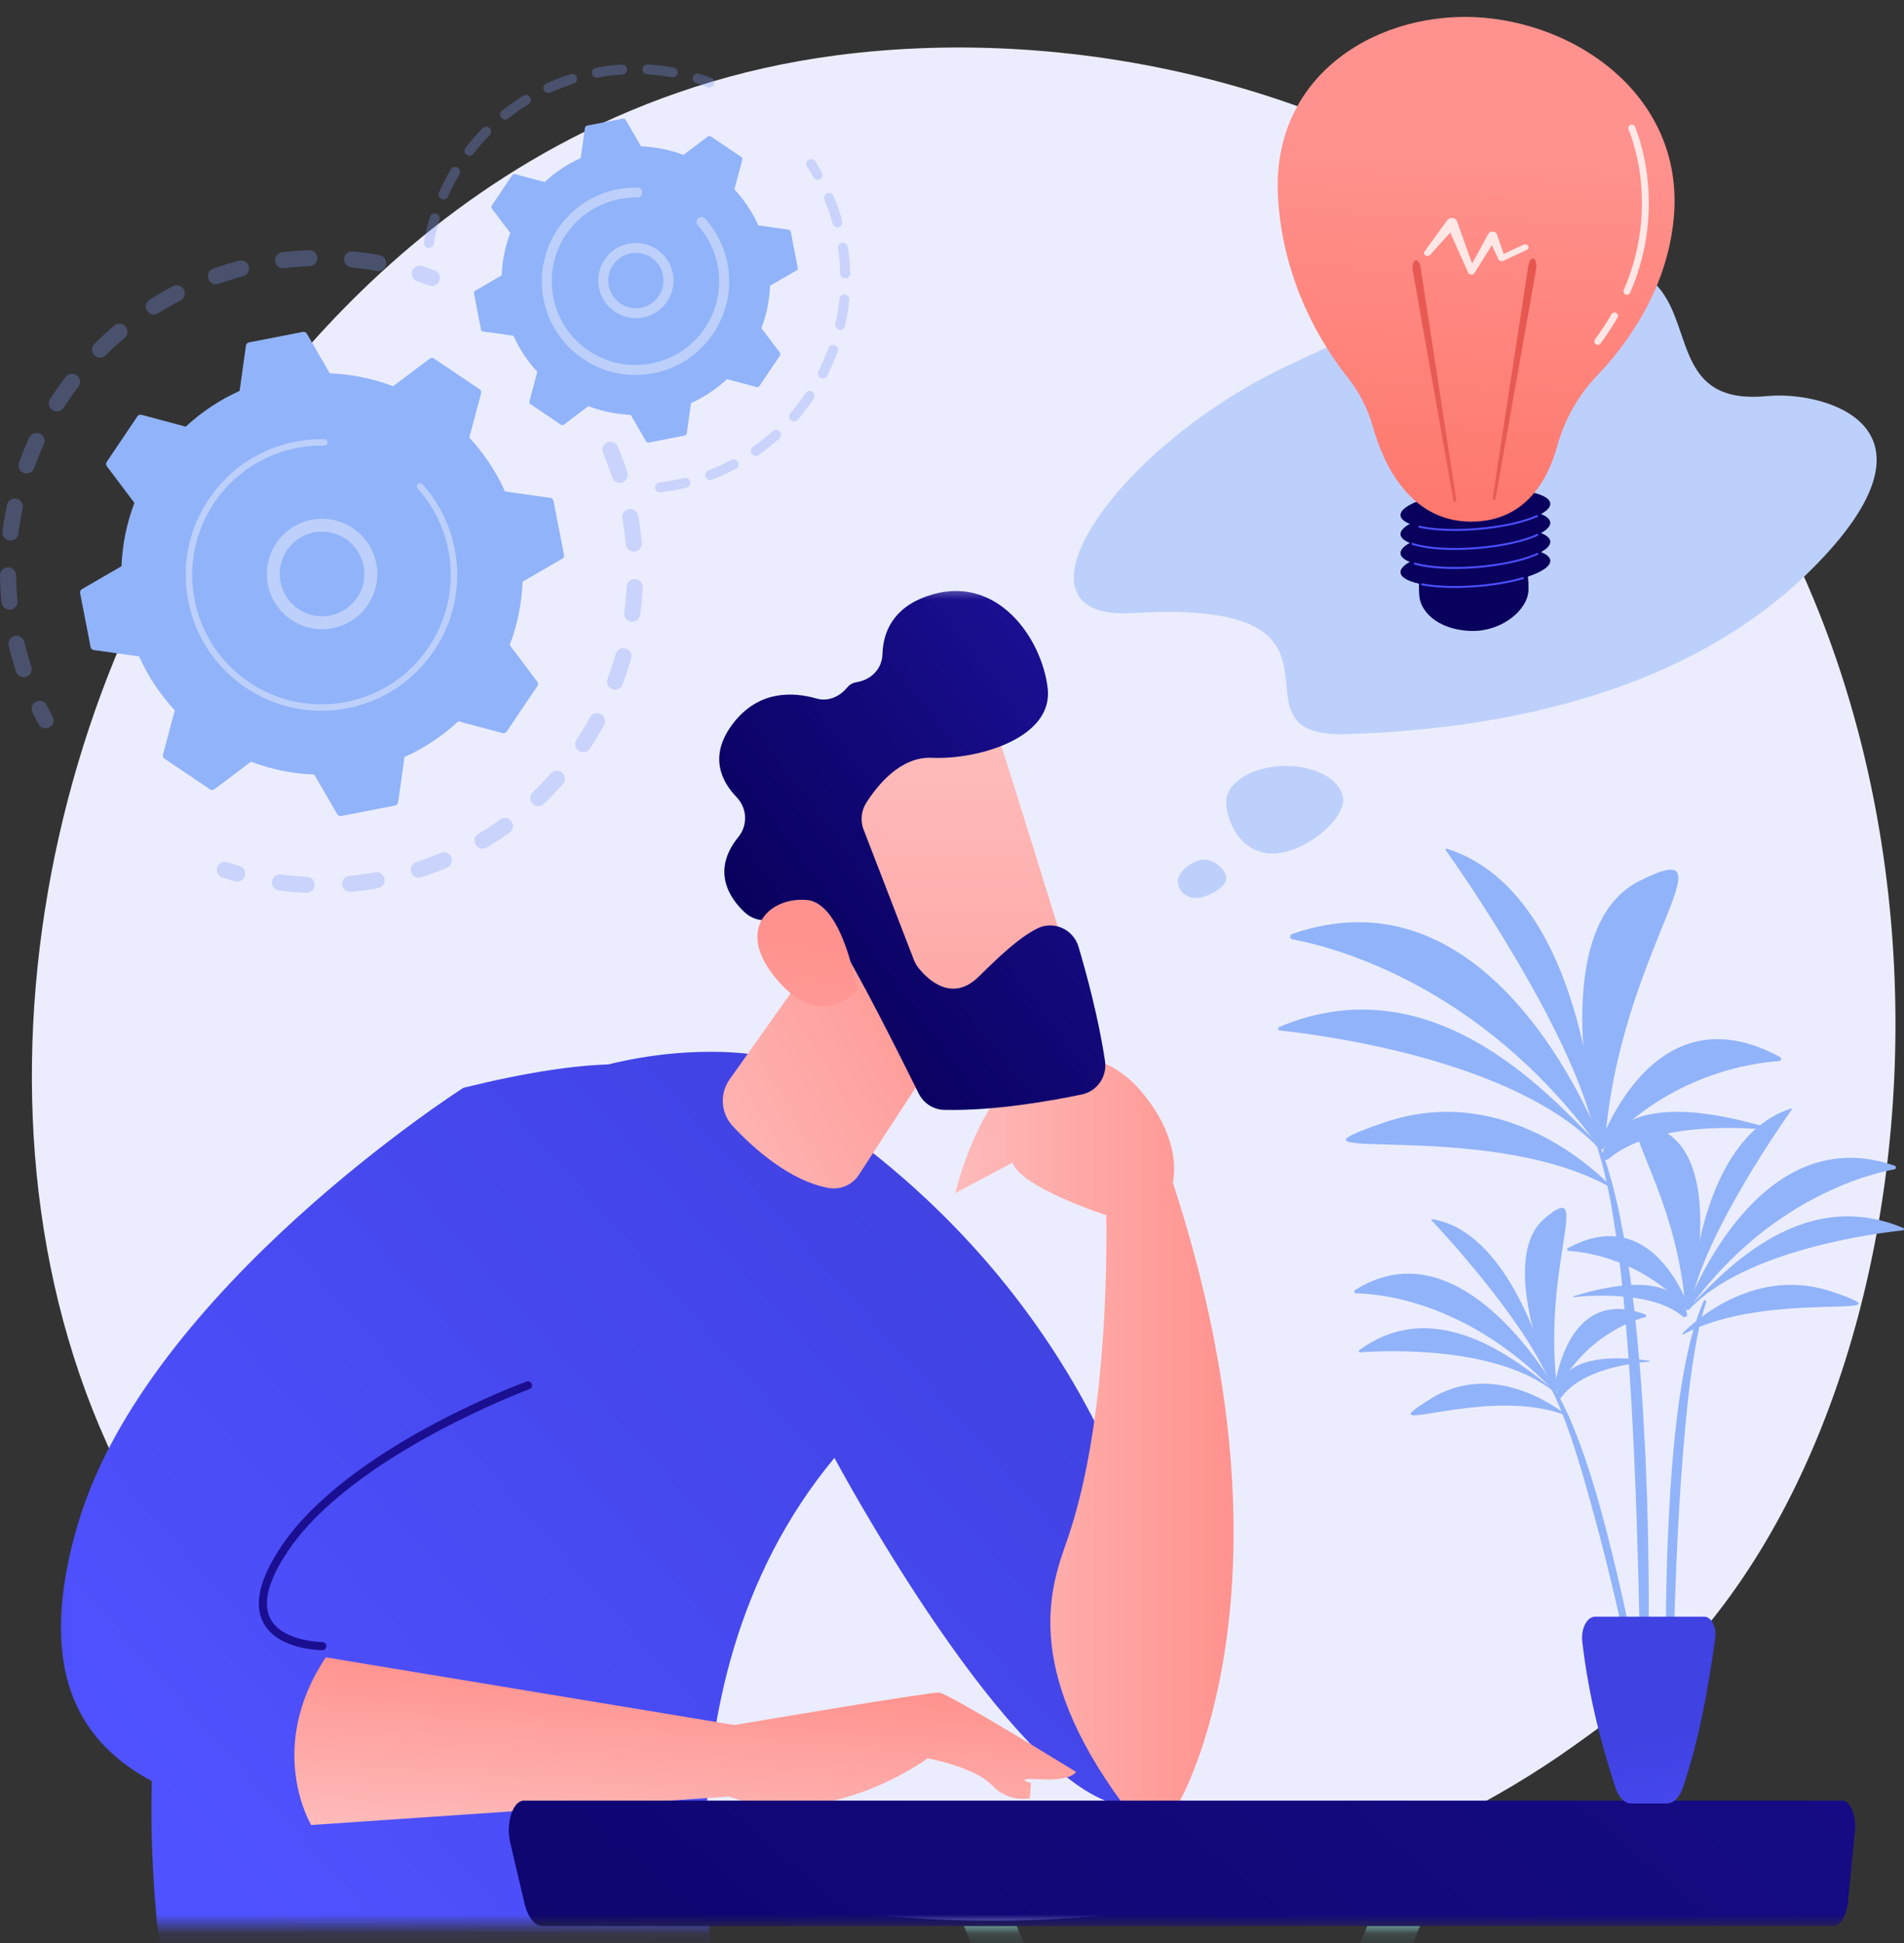 <svg width="100" height="102" viewBox="0 0 100 102" fill="none" xmlns="http://www.w3.org/2000/svg">
<rect x="0" y="0" width="100" height="102" fill="#333333" stroke="none"/>
<path d="M88.207 86.997C86.197 89.113 84.295 90.477 82.793 91.555C65.131 104.228 44.233 100.534 39.791 99.632C33.233 98.3 20.555 95.725 11.389 84.946C-2.478 68.639 -0.319 42.947 10.438 25.987C12.405 22.885 22.798 5.667 43.921 2.906C56.705 1.235 71.607 4.605 82.398 13.646C105.05 32.624 103.437 70.963 88.207 86.997Z" fill="#EBEDFE"/>
<g opacity="0.3">
<path d="M31.938 23.203C32.143 23.141 32.365 23.243 32.45 23.444C32.635 23.885 32.803 24.339 32.951 24.796C33.023 25.018 32.901 25.256 32.678 25.328C32.676 25.329 32.673 25.33 32.67 25.331C32.45 25.397 32.217 25.276 32.146 25.056C32.006 24.622 31.846 24.19 31.67 23.772C31.58 23.557 31.681 23.309 31.896 23.218C31.91 23.213 31.924 23.208 31.938 23.203V23.203ZM32.977 26.736C32.993 26.732 33.009 26.728 33.026 26.725C33.255 26.684 33.475 26.837 33.516 27.067C33.6 27.54 33.664 28.02 33.707 28.495C33.729 28.728 33.558 28.933 33.325 28.955C33.092 28.976 32.886 28.804 32.866 28.572C32.825 28.12 32.763 27.664 32.684 27.215C32.646 27.002 32.775 26.798 32.977 26.736H32.977ZM33.212 30.41C33.257 30.397 33.305 30.391 33.355 30.393C33.588 30.404 33.768 30.603 33.757 30.836C33.733 31.314 33.689 31.797 33.624 32.271C33.593 32.503 33.38 32.664 33.149 32.633C32.918 32.602 32.755 32.389 32.787 32.158C32.848 31.707 32.89 31.249 32.912 30.795C32.921 30.611 33.046 30.461 33.212 30.41H33.212ZM32.62 34.046C32.694 34.023 32.776 34.021 32.856 34.044C33.081 34.107 33.212 34.341 33.149 34.565C33.019 35.026 32.867 35.487 32.699 35.935C32.617 36.154 32.373 36.264 32.154 36.182C31.936 36.1 31.826 35.856 31.907 35.638C32.067 35.212 32.211 34.775 32.334 34.336C32.375 34.192 32.486 34.086 32.62 34.046ZM31.231 37.458C31.336 37.426 31.452 37.435 31.555 37.491C31.761 37.603 31.836 37.86 31.725 38.065C31.496 38.484 31.247 38.9 30.983 39.3C30.855 39.495 30.593 39.55 30.398 39.421C30.203 39.292 30.149 39.031 30.277 38.835C30.528 38.455 30.765 38.06 30.982 37.661C31.038 37.559 31.129 37.489 31.232 37.458H31.231ZM29.123 40.477C29.258 40.437 29.411 40.464 29.524 40.564C29.7 40.719 29.717 40.986 29.563 41.161C29.247 41.52 28.912 41.87 28.566 42.202C28.397 42.363 28.13 42.358 27.968 42.189C27.807 42.021 27.812 41.753 27.981 41.592C28.309 41.277 28.628 40.944 28.928 40.602C28.982 40.541 29.05 40.499 29.123 40.477V40.477ZM14.584 45.92C14.64 45.904 14.7 45.898 14.762 45.906C15.212 45.967 15.671 46.008 16.126 46.029C16.36 46.041 16.54 46.238 16.529 46.471C16.518 46.705 16.32 46.885 16.086 46.874C15.607 46.851 15.124 46.808 14.65 46.744C14.418 46.713 14.256 46.5 14.287 46.269C14.31 46.099 14.43 45.967 14.584 45.92L14.584 45.92ZM26.399 42.953C26.567 42.902 26.756 42.96 26.864 43.11C27.001 43.3 26.958 43.564 26.769 43.7C26.381 43.981 25.976 44.247 25.565 44.493C25.365 44.612 25.105 44.548 24.985 44.347C24.865 44.147 24.93 43.888 25.131 43.767C25.521 43.534 25.905 43.281 26.274 43.015C26.313 42.986 26.355 42.966 26.399 42.953V42.953ZM18.266 45.995C18.293 45.987 18.321 45.981 18.35 45.978C18.802 45.936 19.259 45.874 19.707 45.794C19.937 45.752 20.157 45.905 20.198 46.135C20.239 46.365 20.087 46.586 19.857 46.626C19.385 46.71 18.904 46.776 18.428 46.82C18.195 46.841 17.989 46.67 17.968 46.438C17.949 46.234 18.078 46.051 18.266 45.994V45.995ZM23.191 44.758C23.395 44.696 23.618 44.798 23.702 44.998C23.793 45.213 23.692 45.461 23.477 45.552C23.037 45.738 22.582 45.908 22.127 46.056C22.124 46.057 22.121 46.058 22.118 46.059C21.899 46.125 21.665 46.004 21.594 45.785C21.522 45.563 21.643 45.325 21.866 45.252C22.299 45.112 22.73 44.95 23.148 44.774C23.163 44.768 23.177 44.763 23.191 44.758V44.758Z" fill="#7D97F4"/>
<path d="M11.689 45.262C11.769 45.238 11.857 45.237 11.942 45.265C12.149 45.332 12.361 45.396 12.572 45.456C12.797 45.519 12.928 45.752 12.865 45.977C12.802 46.201 12.569 46.333 12.344 46.269C12.122 46.207 11.899 46.139 11.681 46.069C11.459 45.996 11.337 45.758 11.409 45.536C11.454 45.399 11.562 45.3 11.69 45.262H11.689Z" fill="#7D97F4"/>
</g>
<g opacity="0.3">
<path d="M1.962 36.807C2.157 36.748 2.372 36.838 2.464 37.027C2.559 37.223 2.66 37.42 2.764 37.614C2.875 37.819 2.797 38.075 2.592 38.186C2.386 38.297 2.13 38.219 2.02 38.014C1.91 37.811 1.804 37.603 1.704 37.397C1.602 37.187 1.689 36.934 1.899 36.832C1.92 36.822 1.941 36.813 1.962 36.807L1.962 36.807Z" fill="#7D97F4"/>
<path d="M11.989 13.844C12.175 13.787 12.363 13.734 12.553 13.684C12.778 13.624 13.01 13.758 13.07 13.984C13.13 14.21 12.994 14.443 12.77 14.501C12.332 14.618 11.901 14.751 11.482 14.9C11.262 14.979 11.021 14.864 10.942 14.644C10.863 14.424 10.978 14.182 11.198 14.104C11.457 14.012 11.723 13.924 11.989 13.844ZM14.744 13.26C14.767 13.253 14.79 13.248 14.814 13.245C15.282 13.187 15.758 13.147 16.228 13.129C16.461 13.119 16.658 13.301 16.667 13.534C16.677 13.767 16.495 13.965 16.262 13.973C15.815 13.991 15.363 14.029 14.919 14.084C14.687 14.113 14.476 13.948 14.447 13.717C14.421 13.509 14.55 13.318 14.744 13.26ZM9.159 14.995C9.35 14.937 9.561 15.021 9.656 15.204C9.764 15.411 9.683 15.666 9.476 15.774C9.08 15.98 8.687 16.206 8.308 16.446C8.111 16.57 7.85 16.512 7.725 16.314C7.6 16.117 7.659 15.856 7.857 15.731C8.255 15.479 8.669 15.241 9.086 15.024C9.11 15.012 9.135 15.002 9.159 14.994V14.995ZM18.369 13.21C18.42 13.194 18.475 13.189 18.532 13.194C19.001 13.24 19.474 13.306 19.937 13.392C20.166 13.434 20.318 13.654 20.276 13.884C20.233 14.113 20.014 14.265 19.784 14.223C19.344 14.142 18.895 14.079 18.45 14.035C18.217 14.013 18.047 13.806 18.07 13.573C18.087 13.398 18.209 13.258 18.369 13.21V13.21ZM6.15 17.011C6.307 16.963 6.484 17.01 6.596 17.143C6.747 17.321 6.724 17.588 6.546 17.739C6.205 18.026 5.871 18.333 5.554 18.65C5.389 18.816 5.121 18.816 4.956 18.65C4.791 18.485 4.791 18.218 4.956 18.053C5.29 17.719 5.641 17.396 6 17.093C6.046 17.055 6.097 17.027 6.15 17.011V17.011ZM3.657 19.639C3.782 19.601 3.923 19.621 4.035 19.706C4.221 19.847 4.257 20.113 4.116 20.299C3.845 20.655 3.587 21.028 3.347 21.405C3.222 21.602 2.961 21.66 2.763 21.535C2.566 21.41 2.508 21.149 2.633 20.951C2.885 20.554 3.157 20.163 3.442 19.787C3.498 19.713 3.574 19.663 3.657 19.638L3.657 19.639ZM1.795 22.748C1.891 22.719 1.996 22.723 2.094 22.768C2.306 22.865 2.399 23.116 2.302 23.328C2.115 23.736 1.944 24.155 1.792 24.576C1.713 24.796 1.471 24.91 1.251 24.83C1.031 24.751 0.917 24.509 0.996 24.289C1.156 23.847 1.337 23.405 1.533 22.976C1.586 22.861 1.683 22.781 1.795 22.747V22.748ZM0.657 26.189C0.723 26.169 0.794 26.164 0.866 26.18C1.094 26.228 1.24 26.453 1.192 26.681C1.099 27.119 1.023 27.566 0.968 28.01C0.939 28.242 0.727 28.406 0.496 28.377C0.264 28.348 0.1 28.136 0.129 27.905C0.187 27.438 0.267 26.967 0.365 26.506C0.398 26.349 0.514 26.232 0.657 26.189V26.189ZM0.3 29.797C0.337 29.785 0.377 29.779 0.417 29.779C0.651 29.775 0.843 29.962 0.846 30.196C0.851 30.642 0.877 31.095 0.92 31.541C0.943 31.773 0.772 31.98 0.54 32.002C0.308 32.025 0.101 31.855 0.078 31.622C0.032 31.154 0.006 30.677 3.66146e-05 30.207C-0.002 30.014 0.125 29.85 0.3 29.797H0.3ZM0.745 33.392C0.753 33.39 0.762 33.388 0.77 33.386C0.998 33.332 1.225 33.472 1.279 33.7C1.355 34.02 1.442 34.343 1.537 34.657C1.571 34.771 1.607 34.885 1.644 34.997C1.716 35.219 1.595 35.458 1.373 35.53C1.149 35.608 0.912 35.481 0.84 35.26C0.801 35.141 0.764 35.022 0.727 34.902C0.627 34.571 0.536 34.232 0.456 33.895C0.405 33.676 0.533 33.457 0.745 33.393L0.745 33.392Z" fill="#7D97F4"/>
<path d="M21.925 13.963C22.005 13.939 22.093 13.938 22.179 13.966C22.396 14.038 22.616 14.116 22.833 14.197C23.051 14.28 23.162 14.524 23.079 14.742C22.997 14.96 22.753 15.071 22.535 14.989C22.329 14.911 22.12 14.837 21.914 14.769C21.693 14.696 21.572 14.457 21.645 14.235C21.69 14.099 21.798 14.001 21.925 13.963L21.925 13.963Z" fill="#7D97F4"/>
</g>
<path d="M22.796 18.822C22.726 18.775 22.634 18.777 22.567 18.828L20.646 20.275C19.596 19.876 18.475 19.642 17.32 19.599L16.117 17.518C16.074 17.445 15.991 17.407 15.908 17.423L13.077 17.975C12.994 17.991 12.931 18.058 12.919 18.141L12.584 20.521C11.53 20.995 10.579 21.633 9.755 22.397L7.432 21.776C7.35 21.754 7.264 21.786 7.217 21.856L5.605 24.248C5.558 24.318 5.56 24.41 5.611 24.478L7.059 26.398C6.66 27.448 6.426 28.569 6.382 29.724L4.302 30.928C4.229 30.97 4.191 31.054 4.207 31.137L4.758 33.968C4.775 34.051 4.841 34.114 4.925 34.126L7.305 34.461C7.779 35.515 8.416 36.466 9.18 37.289L8.56 39.613C8.538 39.694 8.57 39.78 8.64 39.827L11.032 41.439C11.102 41.486 11.194 41.484 11.261 41.433L13.182 39.986C14.232 40.385 15.353 40.619 16.508 40.663L17.712 42.743C17.754 42.816 17.837 42.854 17.921 42.838L20.752 42.286C20.835 42.27 20.898 42.204 20.91 42.12L21.244 39.74C22.299 39.266 23.25 38.629 24.073 37.865L26.396 38.485C26.478 38.507 26.564 38.475 26.611 38.405L28.224 36.013C28.27 35.943 28.268 35.851 28.217 35.784L26.77 33.863C27.169 32.813 27.403 31.692 27.446 30.537L29.527 29.333C29.6 29.291 29.638 29.207 29.622 29.125L29.07 26.293C29.054 26.21 28.987 26.147 28.904 26.135L26.524 25.801C26.05 24.747 25.412 23.795 24.648 22.972L25.269 20.648C25.291 20.567 25.258 20.481 25.188 20.433L22.796 18.822V18.822Z" fill="#91B3FA"/>
<path d="M16.078 27.355C17.431 26.946 18.919 27.581 19.539 28.897C20.219 30.344 19.596 32.074 18.149 32.755C17.448 33.085 16.661 33.122 15.932 32.859C15.204 32.597 14.621 32.066 14.291 31.365C13.611 29.918 14.234 28.188 15.681 27.507C15.811 27.446 15.944 27.395 16.078 27.355ZM17.553 32.261C17.657 32.229 17.76 32.19 17.861 32.143C18.97 31.621 19.448 30.294 18.926 29.185C18.404 28.076 17.078 27.597 15.968 28.12C14.859 28.641 14.381 29.968 14.903 31.078C15.156 31.615 15.602 32.022 16.161 32.223C16.615 32.387 17.099 32.398 17.553 32.261L17.553 32.261Z" fill="#BDD0FB"/>
<path d="M14.81 23.363C15.042 23.293 15.279 23.234 15.521 23.187C15.597 23.172 15.673 23.158 15.749 23.146C16.126 23.085 16.508 23.054 16.888 23.053C16.893 23.053 16.898 23.053 16.903 23.053C16.918 23.053 16.933 23.053 16.947 23.053C16.976 23.053 17.004 23.054 17.033 23.055C17.108 23.056 17.171 23.106 17.192 23.174C17.197 23.191 17.199 23.209 17.199 23.227C17.197 23.32 17.119 23.394 17.027 23.392C16.546 23.383 16.061 23.425 15.586 23.518C13.224 23.977 11.386 25.617 10.563 27.706C10.105 28.868 9.963 30.168 10.219 31.482C10.263 31.712 10.319 31.939 10.386 32.16C10.837 33.652 11.78 34.933 13.089 35.815C14.593 36.829 16.402 37.196 18.183 36.849C21.86 36.133 24.266 32.56 23.55 28.885C23.506 28.658 23.451 28.435 23.384 28.215C23.097 27.264 22.605 26.386 21.939 25.646C21.922 25.627 21.91 25.605 21.903 25.581C21.884 25.521 21.901 25.452 21.952 25.407C22.021 25.345 22.128 25.35 22.19 25.419C22.889 26.196 23.406 27.118 23.708 28.117C23.777 28.347 23.836 28.582 23.882 28.82C24.634 32.678 22.105 36.429 18.248 37.181C16.378 37.545 14.479 37.159 12.9 36.095C11.525 35.168 10.536 33.824 10.063 32.258C9.992 32.026 9.934 31.788 9.887 31.546C9.523 29.677 9.908 27.777 10.972 26.198C11.899 24.823 13.244 23.834 14.81 23.361L14.81 23.363Z" fill="#BDD0FB"/>
<g opacity="0.3">
<path d="M42.528 8.366C42.636 8.334 42.757 8.374 42.822 8.474C42.943 8.659 43.06 8.851 43.17 9.044C43.242 9.169 43.198 9.328 43.073 9.4C42.947 9.472 42.788 9.428 42.717 9.302C42.612 9.119 42.5 8.936 42.384 8.759C42.305 8.638 42.34 8.477 42.46 8.398C42.482 8.384 42.504 8.373 42.528 8.366Z" fill="#7D97F4"/>
<path d="M43.467 10.142C43.594 10.103 43.731 10.166 43.783 10.291C43.93 10.643 44.061 11.007 44.171 11.373C44.194 11.45 44.216 11.527 44.238 11.605C44.277 11.744 44.187 11.885 44.057 11.927C43.918 11.966 43.774 11.885 43.735 11.746C43.715 11.671 43.693 11.597 43.671 11.524C43.566 11.176 43.441 10.829 43.301 10.493C43.246 10.359 43.309 10.207 43.442 10.151C43.45 10.148 43.459 10.144 43.467 10.142V10.142ZM44.196 12.753C44.208 12.749 44.22 12.746 44.233 12.745C44.375 12.723 44.508 12.821 44.53 12.964C44.599 13.421 44.641 13.887 44.654 14.348C44.658 14.493 44.543 14.613 44.4 14.617C44.256 14.62 44.136 14.507 44.132 14.363C44.12 13.923 44.08 13.479 44.014 13.042C43.994 12.912 44.074 12.79 44.196 12.753L44.196 12.753ZM44.27 15.463C44.301 15.453 44.335 15.45 44.37 15.453C44.514 15.467 44.619 15.595 44.605 15.738C44.56 16.198 44.486 16.66 44.384 17.111C44.353 17.253 44.214 17.34 44.072 17.309C43.931 17.277 43.843 17.138 43.875 16.997C43.972 16.567 44.042 16.126 44.085 15.688C44.096 15.579 44.171 15.493 44.27 15.463ZM43.675 18.108C43.727 18.092 43.783 18.093 43.838 18.113C43.974 18.161 44.044 18.311 43.996 18.447C43.839 18.883 43.654 19.312 43.446 19.724C43.381 19.852 43.224 19.904 43.096 19.839C42.967 19.774 42.915 19.616 42.98 19.488C43.179 19.095 43.355 18.685 43.504 18.27C43.533 18.189 43.598 18.132 43.675 18.108ZM42.452 20.528C42.524 20.506 42.606 20.516 42.673 20.561C42.793 20.642 42.825 20.803 42.745 20.923C42.487 21.307 42.204 21.679 41.902 22.028C41.808 22.137 41.643 22.149 41.534 22.055C41.425 21.96 41.413 21.795 41.507 21.686C41.795 21.353 42.065 20.999 42.311 20.633C42.346 20.581 42.396 20.545 42.452 20.528ZM40.679 22.578C40.773 22.549 40.879 22.575 40.949 22.653C41.045 22.76 41.037 22.925 40.93 23.021C40.587 23.331 40.222 23.623 39.844 23.887C39.725 23.969 39.563 23.941 39.48 23.823C39.398 23.704 39.426 23.541 39.544 23.459C39.905 23.207 40.253 22.929 40.58 22.634C40.61 22.607 40.644 22.588 40.68 22.578H40.679ZM38.46 24.131C38.577 24.096 38.707 24.147 38.766 24.259C38.834 24.387 38.785 24.544 38.657 24.612C38.251 24.827 37.824 25.02 37.391 25.185C37.255 25.234 37.105 25.168 37.054 25.033C37.003 24.899 37.071 24.748 37.206 24.697C37.619 24.54 38.025 24.356 38.413 24.151C38.429 24.143 38.444 24.136 38.46 24.132V24.131ZM34.589 25.335C34.603 25.331 34.618 25.328 34.634 25.326C35.012 25.281 35.394 25.215 35.77 25.129C35.827 25.116 35.883 25.103 35.938 25.09C36.078 25.055 36.22 25.141 36.254 25.281C36.289 25.421 36.204 25.567 36.063 25.597C36.004 25.611 35.945 25.626 35.885 25.639C35.492 25.729 35.091 25.798 34.695 25.845C34.552 25.862 34.422 25.759 34.405 25.616C34.39 25.489 34.47 25.372 34.589 25.336L34.589 25.335Z" fill="#7D97F4"/>
</g>
<g opacity="0.3">
<path d="M29.97 3.893C30.107 3.852 30.251 3.928 30.295 4.064C30.338 4.202 30.262 4.349 30.125 4.392C29.711 4.523 29.301 4.68 28.908 4.859C28.777 4.918 28.622 4.862 28.562 4.73C28.502 4.599 28.56 4.444 28.691 4.384C29.104 4.196 29.533 4.031 29.967 3.894C29.968 3.894 29.969 3.894 29.97 3.893ZM31.266 3.568C31.275 3.565 31.284 3.563 31.294 3.561C31.74 3.476 32.197 3.419 32.65 3.388C32.794 3.379 32.918 3.488 32.928 3.632C32.937 3.776 32.828 3.9 32.685 3.91C32.252 3.939 31.817 3.994 31.39 4.074C31.249 4.101 31.112 4.008 31.086 3.866C31.061 3.734 31.14 3.606 31.266 3.568L31.266 3.568ZM27.544 4.999C27.655 4.965 27.779 5.009 27.842 5.112C27.918 5.235 27.879 5.396 27.756 5.471C27.386 5.699 27.027 5.95 26.688 6.219C26.575 6.309 26.411 6.291 26.321 6.177C26.231 6.065 26.25 5.9 26.363 5.811C26.718 5.528 27.095 5.265 27.483 5.026C27.503 5.014 27.523 5.005 27.544 4.999ZM33.928 3.393C33.956 3.384 33.987 3.38 34.018 3.382C34.472 3.408 34.929 3.462 35.376 3.542C35.518 3.568 35.613 3.704 35.587 3.846C35.561 3.987 35.426 4.082 35.284 4.056C34.857 3.979 34.422 3.928 33.988 3.903C33.844 3.895 33.734 3.772 33.742 3.628C33.749 3.516 33.826 3.424 33.928 3.393ZM25.458 6.658C25.547 6.631 25.646 6.653 25.717 6.722C25.82 6.823 25.821 6.989 25.72 7.091C25.415 7.4 25.127 7.731 24.863 8.074C24.775 8.189 24.611 8.21 24.497 8.121C24.382 8.034 24.361 7.869 24.449 7.755C24.727 7.395 25.029 7.049 25.348 6.725C25.38 6.693 25.418 6.67 25.458 6.658H25.458ZM23.83 8.769C23.898 8.749 23.973 8.756 24.039 8.795C24.163 8.868 24.204 9.029 24.13 9.153C23.908 9.526 23.707 9.917 23.533 10.312C23.475 10.444 23.32 10.504 23.189 10.446C23.056 10.388 22.997 10.234 23.055 10.102C23.238 9.686 23.449 9.278 23.681 8.886C23.716 8.828 23.77 8.788 23.83 8.769ZM22.755 11.21C22.803 11.196 22.855 11.195 22.906 11.21C23.044 11.252 23.122 11.398 23.081 11.536C22.954 11.951 22.853 12.378 22.779 12.805C22.754 12.946 22.619 13.042 22.477 13.017C22.335 12.992 22.24 12.857 22.265 12.715C22.343 12.268 22.449 11.82 22.581 11.384C22.608 11.297 22.675 11.235 22.756 11.21H22.755Z" fill="#7D97F4"/>
<path d="M36.565 3.87C36.613 3.855 36.666 3.854 36.718 3.871C36.931 3.937 37.144 4.01 37.349 4.087C37.484 4.138 37.552 4.289 37.501 4.424C37.45 4.559 37.3 4.627 37.165 4.576C36.969 4.502 36.766 4.433 36.562 4.369C36.425 4.326 36.348 4.18 36.391 4.042C36.418 3.956 36.485 3.894 36.565 3.87Z" fill="#7D97F4"/>
</g>
<path d="M37.332 7.162C37.285 7.13 37.224 7.132 37.179 7.166L35.894 8.134C35.191 7.868 34.441 7.711 33.668 7.682L32.863 6.29C32.834 6.241 32.778 6.215 32.723 6.226L30.828 6.595C30.773 6.606 30.731 6.651 30.723 6.706L30.499 8.299C29.794 8.616 29.157 9.043 28.606 9.554L27.051 9.139C26.997 9.124 26.939 9.146 26.907 9.192L25.829 10.793C25.797 10.839 25.799 10.901 25.833 10.947L26.801 12.232C26.535 12.934 26.378 13.684 26.349 14.457L24.957 15.262C24.908 15.291 24.882 15.347 24.893 15.402L25.262 17.297C25.273 17.352 25.318 17.395 25.373 17.402L26.966 17.626C27.283 18.331 27.71 18.968 28.221 19.519L27.805 21.074C27.791 21.128 27.813 21.186 27.859 21.217L29.46 22.296C29.507 22.327 29.569 22.326 29.613 22.292L30.899 21.323C31.601 21.59 32.352 21.747 33.124 21.776L33.93 23.168C33.958 23.217 34.014 23.242 34.069 23.232L35.964 22.863C36.019 22.852 36.062 22.807 36.069 22.751L36.293 21.159C36.999 20.842 37.635 20.415 38.186 19.904L39.741 20.319C39.796 20.334 39.853 20.312 39.885 20.265L40.964 18.665C40.995 18.618 40.993 18.556 40.96 18.511L39.991 17.226C40.258 16.523 40.415 15.773 40.444 15L41.836 14.195C41.885 14.167 41.91 14.111 41.899 14.056L41.53 12.161C41.52 12.106 41.475 12.063 41.419 12.056L39.826 11.832C39.51 11.126 39.083 10.49 38.572 9.939L38.987 8.384C39.002 8.329 38.98 8.272 38.933 8.24L37.333 7.161L37.332 7.162Z" fill="#91B3FA"/>
<path d="M32.829 12.837C33.232 12.715 33.662 12.726 34.066 12.871C34.562 13.05 34.959 13.411 35.184 13.889C35.647 14.874 35.223 16.053 34.237 16.517C33.25 16.979 32.073 16.555 31.609 15.57C31.384 15.092 31.359 14.556 31.538 14.06C31.717 13.563 32.078 13.166 32.555 12.942C32.645 12.9 32.736 12.865 32.829 12.837H32.829ZM33.816 16.12C33.883 16.1 33.95 16.075 34.015 16.044C34.74 15.702 35.052 14.835 34.711 14.111C34.546 13.759 34.254 13.493 33.889 13.362C33.523 13.231 33.129 13.249 32.778 13.414C32.427 13.579 32.161 13.871 32.029 14.236C31.898 14.602 31.916 14.996 32.082 15.347C32.392 16.007 33.138 16.325 33.816 16.12Z" fill="#BDD0FB"/>
<path d="M31.95 10.057C32.108 10.01 32.27 9.969 32.435 9.937C32.764 9.873 33.1 9.842 33.434 9.846C33.449 9.846 33.464 9.847 33.479 9.847C33.594 9.849 33.691 9.926 33.723 10.032C33.731 10.057 33.735 10.085 33.734 10.113C33.732 10.257 33.612 10.371 33.468 10.369C33.157 10.363 32.843 10.39 32.536 10.45C32.519 10.453 32.502 10.457 32.485 10.46C31.76 10.609 31.099 10.932 30.547 11.397C30.247 11.65 29.98 11.944 29.752 12.275C29.751 12.278 29.749 12.281 29.747 12.283C29.741 12.291 29.736 12.3 29.73 12.308C29.074 13.282 28.836 14.453 29.061 15.605C29.09 15.755 29.126 15.901 29.169 16.045C29.461 17.01 30.071 17.84 30.919 18.411C31.893 19.067 33.064 19.305 34.217 19.08C35.369 18.856 36.366 18.196 37.022 17.222C37.679 16.248 37.916 15.077 37.692 13.925C37.663 13.778 37.627 13.633 37.584 13.491C37.398 12.875 37.08 12.306 36.649 11.828C36.622 11.798 36.603 11.764 36.593 11.729C36.565 11.635 36.591 11.529 36.669 11.459C36.776 11.363 36.941 11.371 37.038 11.479C37.519 12.015 37.876 12.65 38.084 13.34C38.133 13.499 38.173 13.66 38.205 13.825C38.456 15.114 38.19 16.424 37.456 17.514C36.721 18.603 35.608 19.343 34.318 19.593C33.028 19.844 31.718 19.578 30.628 18.844C29.68 18.205 28.997 17.277 28.671 16.197C28.622 16.037 28.582 15.873 28.549 15.706C28.063 13.209 29.567 10.778 31.951 10.058L31.95 10.057Z" fill="#BDD0FB"/>
<mask id="mask0_602_1824" style="mask-type:luminance" maskUnits="userSpaceOnUse" x="2" y="30" width="97" height="72">
<path d="M98.6 30.598H2.311V101.113H98.6V30.598Z" fill="white"/>
</mask>
<g mask="url(#mask0_602_1824)">
<path d="M90.67 148.776C82.97 140.336 64.016 121.959 43.197 114.33C41.464 113.695 40.055 112.4 39.257 110.736L36.142 104.244C36.142 104.244 20.962 100.687 11.608 110.48C11.608 110.48 12.178 119.796 23.926 123.202C34.892 126.381 67.387 139.289 86.554 153.752C86.994 154.084 87.604 154.1 88.039 153.762C89.562 152.58 90.517 151.105 90.923 150.065C91.095 149.624 90.988 149.125 90.669 148.775L90.67 148.776Z" fill="url(#paint0_linear_602_1824)"/>
<path d="M9.958 110.356C9.958 110.356 13.055 111.711 18.364 109.257C23.673 106.803 38.109 106.558 38.109 106.558C38.109 106.558 33.432 89.055 43.825 76.533C43.825 76.533 52.195 92.201 58.078 94.539L60.712 94.66V83.483C60.712 83.483 58.478 69.684 44.344 59.381L39.944 55.414C39.944 55.414 24.47 52.295 13.947 70.753C3.424 89.212 9.958 110.356 9.958 110.356V110.356Z" fill="url(#paint1_linear_602_1824)"/>
<path d="M61.602 62.093C61.75 61.317 61.805 59.502 59.934 57.291C57.43 54.332 54.218 55.841 54.218 55.841C51.372 57.435 50.17 62.639 50.17 62.639L53.179 61.033C53.635 62.356 58.078 63.784 58.078 63.784L58.103 63.775C58.146 66.653 58.077 75.048 56.035 80.887C55.235 83.174 53.609 87.424 58.979 94.707L61.938 94.586C61.938 94.586 68.569 83.33 61.602 62.093L61.602 62.093Z" fill="url(#paint2_linear_602_1824)"/>
<path d="M46.56 45.03L38.32 56.665C37.784 57.421 37.857 58.447 38.49 59.123C39.601 60.309 41.473 61.978 43.491 62.36C44.118 62.478 44.755 62.215 45.104 61.681L49.486 54.954C49.486 54.954 50.325 44.386 46.56 45.03Z" fill="url(#paint3_linear_602_1824)"/>
<path d="M52.032 37.467C52.169 37.65 56.627 52.105 56.627 52.105L48.319 54.475L42.059 41.402C42.059 41.402 49.733 34.403 52.032 37.467Z" fill="url(#paint4_linear_602_1824)"/>
<path d="M45.356 43.548L48 50.396C48.058 50.545 48.137 50.683 48.236 50.808C48.68 51.365 49.971 52.678 51.4 51.273C52.483 50.209 53.504 49.231 54.477 48.743C55.334 48.312 56.372 48.781 56.645 49.701C57.054 51.079 57.7 53.445 58.036 55.7C58.158 56.516 57.624 57.286 56.817 57.455C55.126 57.808 52.175 58.325 49.59 58.264C49.016 58.251 48.502 57.913 48.248 57.399C47.291 55.465 44.888 50.663 43.983 49.384C43.152 48.209 41.275 48.215 40.317 48.305C39.873 48.347 39.435 48.199 39.109 47.893C38.346 47.177 37.324 45.732 38.78 43.938C39.286 43.314 39.244 42.427 38.686 41.848C37.881 41.011 37.213 39.676 38.486 37.998C39.834 36.221 41.657 36.317 42.886 36.67C43.485 36.842 44.097 36.579 44.49 36.096C44.605 35.955 44.768 35.847 44.998 35.81C45.749 35.689 46.326 35.111 46.347 34.351C46.379 33.228 46.864 31.922 48.718 31.285C52.341 30.04 54.724 33.506 55.026 36.135C55.329 38.764 51.324 39.89 48.947 39.781C47.299 39.706 46.084 41.217 45.493 42.152C45.229 42.57 45.178 43.086 45.355 43.548H45.356Z" fill="url(#paint5_linear_602_1824)"/>
<path d="M45.013 51.974C45.013 51.974 44.289 47.415 42.379 47.246C40.469 47.078 38.662 48.696 40.629 51.209C43.076 54.335 45.013 51.974 45.013 51.974Z" fill="url(#paint6_linear_602_1824)"/>
<path d="M24.339 57.105C24.339 57.105 7.729 67.699 4.093 79.998C0.456 92.297 8.595 94.717 16.344 95.807L16.927 86.415C16.927 86.415 11.499 86.415 14.961 81.282C18.424 76.148 27.73 72.726 27.73 72.726C27.73 72.726 51.307 50.48 24.339 57.105L24.339 57.105Z" fill="url(#paint7_linear_602_1824)"/>
<path d="M16.927 86.629C16.832 86.629 14.588 86.612 13.832 85.19C13.316 84.219 13.636 82.864 14.784 81.162C18.246 76.03 27.273 72.665 27.656 72.525C27.767 72.484 27.89 72.541 27.93 72.652C27.971 72.763 27.914 72.885 27.804 72.926C27.711 72.96 18.523 76.385 15.139 81.401C14.087 82.961 13.774 84.168 14.209 84.988C14.844 86.184 16.906 86.201 16.927 86.201C17.045 86.201 17.141 86.297 17.141 86.416C17.141 86.534 17.045 86.629 16.927 86.629V86.629Z" fill="url(#paint8_linear_602_1824)"/>
<path d="M16.343 95.807C16.343 95.807 13.917 91.796 17.112 87.004L38.564 90.556C38.564 90.556 48.832 88.818 49.323 88.853C49.814 88.889 56.515 93.016 56.515 93.016C56.515 93.016 56.29 93.495 54.696 93.407C53.101 93.318 54.148 93.599 54.148 93.599L54.09 94.405C54.09 94.405 52.98 94.659 52.089 93.712C51.199 92.765 48.723 92.306 48.723 92.306C48.723 92.306 43.462 96.194 38.294 94.313L16.343 95.806V95.807Z" fill="url(#paint9_linear_602_1824)"/>
<path d="M47.554 163.474C47.386 163.474 47.216 163.44 47.051 163.368C46.405 163.083 46.106 162.315 46.384 161.653L73.105 98.025C73.383 97.363 74.132 97.058 74.779 97.342C75.425 97.627 75.724 98.395 75.446 99.057L48.725 162.685C48.517 163.179 48.048 163.474 47.554 163.474Z" fill="url(#paint10_linear_602_1824)"/>
<path d="M77.656 163.475C77.162 163.475 76.692 163.179 76.485 162.685L49.764 99.057C49.486 98.395 49.785 97.627 50.431 97.342C51.077 97.057 51.827 97.363 52.105 98.025L78.826 161.653C79.104 162.315 78.805 163.083 78.159 163.368C77.995 163.44 77.824 163.475 77.656 163.475Z" fill="url(#paint11_linear_602_1824)"/>
<path d="M97.422 96.125C97.461 95.731 97.408 95.323 97.278 95.013C97.148 94.703 96.954 94.524 96.75 94.524H27.511C27.242 94.524 26.992 94.793 26.847 95.238C26.702 95.683 26.683 96.243 26.795 96.722L27.545 99.914C27.717 100.645 28.09 101.113 28.499 101.113H96.274C96.655 101.113 96.982 100.582 97.055 99.846L97.421 96.125L97.422 96.125Z" fill="url(#paint12_linear_602_1824)"/>
</g>
<path d="M67.473 19.273C58.409 23.6 52.453 32.606 59.492 32.186C72.707 31.396 63.788 38.757 70.738 38.54C77.688 38.324 88.446 36.841 95.485 29.547C102.524 22.253 95.682 20.51 92.829 20.792C83.435 21.721 95.866 5.717 67.473 19.273L67.473 19.273Z" fill="#BDD0FB"/>
<path d="M64.403 42.124C64.422 43.151 65.177 44.836 66.873 44.804C68.569 44.773 70.563 43.038 70.544 42.011C70.525 40.984 69.135 40.178 67.439 40.209C65.743 40.24 64.383 41.098 64.403 42.124V42.124Z" fill="#BDD0FB"/>
<path d="M61.856 46.261C61.865 46.758 62.303 47.153 62.833 47.144C63.363 47.134 64.412 46.605 64.402 46.108C64.393 45.611 63.736 45.114 63.205 45.124C62.675 45.134 61.847 45.764 61.856 46.261Z" fill="#BDD0FB"/>
<path d="M81.422 27.426C81.408 27.254 81.232 27.105 80.935 26.985C81.258 26.807 81.438 26.616 81.422 26.428C81.376 25.86 79.579 25.542 77.407 25.717C75.235 25.892 73.511 26.494 73.557 27.062C73.571 27.234 73.746 27.383 74.044 27.503C73.72 27.681 73.541 27.872 73.557 28.06C73.571 28.233 73.746 28.381 74.044 28.501C73.72 28.679 73.541 28.871 73.557 29.058C73.571 29.231 73.746 29.38 74.044 29.499C73.72 29.678 73.541 29.869 73.557 30.057C73.577 30.308 73.94 30.51 74.527 30.642C74.519 30.828 74.524 31.032 74.541 31.256C74.627 32.302 75.803 33.122 77.36 33.122C78.916 33.122 80.263 32.004 80.278 30.954C80.282 30.697 80.271 30.471 80.248 30.27C80.992 30.021 81.446 29.717 81.422 29.422C81.408 29.25 81.232 29.101 80.935 28.982C81.258 28.803 81.438 28.612 81.422 28.424C81.408 28.252 81.232 28.103 80.935 27.983C81.258 27.805 81.438 27.614 81.422 27.426Z" fill="url(#paint13_linear_602_1824)"/>
<path d="M76.402 30.868C75.757 30.868 75.167 30.82 74.679 30.727C74.651 30.722 74.632 30.694 74.638 30.666C74.643 30.638 74.67 30.619 74.699 30.625C75.462 30.771 76.481 30.803 77.568 30.715C78.458 30.643 79.291 30.5 79.975 30.3C80.003 30.292 80.032 30.308 80.04 30.335C80.048 30.363 80.032 30.392 80.004 30.4C79.313 30.602 78.474 30.747 77.577 30.819C77.172 30.852 76.778 30.868 76.402 30.868Z" fill="url(#paint14_linear_602_1824)"/>
<path d="M76.412 29.869C75.574 29.869 74.825 29.79 74.297 29.64C74.269 29.632 74.253 29.603 74.261 29.575C74.269 29.547 74.297 29.531 74.325 29.539C75.078 29.753 76.29 29.82 77.568 29.717C78.832 29.615 80.01 29.358 80.721 29.031C80.747 29.019 80.778 29.03 80.79 29.056C80.802 29.082 80.791 29.113 80.765 29.125C80.044 29.458 78.852 29.718 77.577 29.821C77.179 29.853 76.787 29.869 76.413 29.869L76.412 29.869Z" fill="url(#paint15_linear_602_1824)"/>
<path d="M76.401 28.871C75.497 28.871 74.705 28.779 74.172 28.603C74.144 28.594 74.129 28.564 74.138 28.537C74.147 28.51 74.177 28.495 74.204 28.504C74.946 28.748 76.204 28.829 77.568 28.719C78.832 28.617 80.01 28.36 80.721 28.033C80.747 28.021 80.778 28.032 80.79 28.058C80.802 28.084 80.791 28.115 80.765 28.128C80.044 28.46 78.852 28.72 77.577 28.823C77.172 28.855 76.777 28.871 76.402 28.871H76.401Z" fill="url(#paint16_linear_602_1824)"/>
<path d="M76.408 27.873C75.691 27.873 75.038 27.815 74.53 27.702C74.502 27.696 74.484 27.668 74.491 27.64C74.497 27.612 74.525 27.594 74.553 27.6C75.316 27.77 76.415 27.814 77.568 27.721C78.82 27.62 79.993 27.366 80.704 27.042C80.731 27.03 80.762 27.042 80.773 27.068C80.785 27.094 80.774 27.125 80.748 27.137C80.025 27.466 78.84 27.723 77.576 27.825C77.177 27.857 76.784 27.873 76.408 27.873H76.408Z" fill="url(#paint17_linear_602_1824)"/>
<path d="M72.099 22.388C71.835 21.453 71.387 20.58 70.784 19.819C69.491 18.19 67.381 14.876 67.122 10.353C66.744 3.774 72.579 0.48 77.903 0.927C83.228 1.374 88.482 5.339 87.907 11.459C87.553 15.225 85.445 18.082 83.876 19.723C82.879 20.764 82.168 22.04 81.783 23.43C81.312 25.13 80.191 27.25 77.527 27.379C74.08 27.546 72.648 24.332 72.099 22.388V22.388Z" fill="url(#paint18_linear_602_1824)"/>
<path d="M78.407 26.066L80.27 13.949C80.309 13.699 80.432 13.53 80.546 13.573C80.659 13.616 80.72 13.854 80.681 14.105C80.68 14.111 80.679 14.12 80.678 14.126L78.556 26.131C78.54 26.221 78.494 26.278 78.453 26.258C78.414 26.239 78.394 26.154 78.407 26.067V26.066Z" fill="url(#paint19_linear_602_1824)"/>
<path d="M76.474 26.163L74.611 14.045C74.573 13.795 74.45 13.627 74.336 13.67C74.222 13.713 74.161 13.95 74.2 14.2C74.201 14.207 74.203 14.216 74.204 14.222L76.326 26.227C76.342 26.317 76.388 26.374 76.428 26.354C76.468 26.335 76.487 26.25 76.474 26.163Z" fill="url(#paint20_linear_602_1824)"/>
<path opacity="0.79" d="M80.257 12.908C80.21 12.832 80.101 12.804 80.013 12.845L78.976 13.329L78.616 12.303C78.597 12.25 78.553 12.203 78.49 12.176C78.371 12.127 78.228 12.171 78.171 12.275L78.169 12.278L77.316 13.834L76.524 11.619L76.523 11.616C76.503 11.562 76.463 11.513 76.403 11.481C76.27 11.408 76.095 11.443 76.011 11.558L74.819 13.2C74.77 13.267 74.787 13.357 74.861 13.407C74.939 13.46 75.053 13.448 75.114 13.379L76.165 12.208L77.11 14.314L77.111 14.316C77.126 14.35 77.154 14.379 77.194 14.398C77.283 14.439 77.394 14.411 77.441 14.334L78.354 12.87L78.697 13.61L78.7 13.617C78.703 13.622 78.706 13.627 78.709 13.632C78.756 13.708 78.865 13.737 78.953 13.696L80.185 13.12C80.273 13.079 80.305 12.984 80.258 12.908H80.257Z" fill="white"/>
<path opacity="0.79" d="M83.916 18.105C83.878 18.105 83.841 18.094 83.808 18.069C83.727 18.01 83.71 17.896 83.77 17.815C84.088 17.386 84.38 16.942 84.638 16.497C84.688 16.41 84.799 16.38 84.886 16.431C84.973 16.481 85.002 16.592 84.952 16.679C84.688 17.136 84.388 17.591 84.062 18.032C84.026 18.08 83.971 18.105 83.916 18.105V18.105Z" fill="white"/>
<path opacity="0.79" d="M85.449 15.475C85.425 15.475 85.4 15.47 85.377 15.46C85.285 15.42 85.243 15.313 85.283 15.221C87.258 10.673 85.553 6.838 85.536 6.799C85.494 6.708 85.534 6.6 85.626 6.559C85.716 6.517 85.824 6.557 85.866 6.648C85.884 6.688 87.658 10.663 85.616 15.366C85.586 15.434 85.519 15.475 85.449 15.475H85.449Z" fill="white"/>
<path d="M84.077 59.883C82.607 56.378 77.28 45.753 67.856 49.034C67.718 49.083 67.734 49.284 67.878 49.311C69.956 49.697 77.656 51.641 83.83 60.021C83.93 60.158 84.143 60.039 84.077 59.883Z" fill="#91B3FA"/>
<path d="M83.996 60.102C81.878 58.105 75.57 50.38 67.193 53.91C67.101 53.949 67.119 54.085 67.218 54.096C69.289 54.315 79.568 55.617 83.956 60.271C84.073 60.394 84.12 60.218 83.996 60.102Z" fill="#91B3FA"/>
<path d="M83.797 59.225C83.596 56.583 82.416 46.61 75.993 44.553C75.946 44.538 75.906 44.591 75.934 44.632C76.708 45.723 82.339 53.787 83.697 59.241C83.712 59.301 83.802 59.287 83.797 59.225V59.225Z" fill="#91B3FA"/>
<path d="M84.437 62.252C84.493 62.282 84.548 62.209 84.503 62.164C83.368 61.034 78.67 56.88 72.706 58.925C65.949 61.242 77.78 58.64 84.437 62.252Z" fill="#91B3FA"/>
<path d="M84.28 60.182C84.267 60.379 83.986 60.403 83.942 60.21C83.229 57.077 81.719 48.438 86.114 46.241C91.316 43.64 84.987 49.938 84.28 60.182H84.28Z" fill="#91B3FA"/>
<path d="M83.977 60.16C84.716 58.236 87.562 52.263 93.485 55.49C93.585 55.545 93.552 55.697 93.439 55.704C92.106 55.788 87.675 56.363 84.168 60.274C84.084 60.367 83.932 60.278 83.977 60.16H83.977Z" fill="#91B3FA"/>
<path d="M84.137 60.643C84.41 59.455 85.827 57.072 93.037 59.254C93.08 59.267 93.069 59.332 93.024 59.328C91.607 59.18 86.82 58.855 84.473 60.847C84.322 60.975 84.093 60.835 84.137 60.642V60.643Z" fill="#91B3FA"/>
<path d="M86.212 93.157L86.215 92.914V92.652L86.211 92.129L86.204 91.082L86.174 88.987C86.155 87.591 86.127 86.195 86.098 84.799C86.034 82.008 85.954 79.219 85.827 76.431C85.702 73.645 85.53 70.86 85.261 68.087C85.124 66.701 84.958 65.317 84.735 63.944C84.516 62.571 84.233 61.205 83.774 59.893L83.899 59.842C84.172 60.49 84.411 61.154 84.591 61.833L84.732 62.34C84.776 62.51 84.814 62.681 84.856 62.852L84.978 63.365L85.086 63.88C85.364 65.255 85.579 66.642 85.748 68.033C85.921 69.424 86.049 70.818 86.163 72.214C86.27 73.61 86.35 75.007 86.42 76.404C86.481 77.803 86.526 79.201 86.558 80.599C86.58 81.998 86.602 83.396 86.594 84.795C86.593 86.193 86.572 87.592 86.537 88.989L86.462 91.086L86.416 92.134L86.385 92.658L86.367 92.92C86.36 93.009 86.358 93.09 86.341 93.2L86.213 93.158L86.212 93.157Z" fill="#91B3FA"/>
<path d="M88.65 68.465C89.635 66.117 93.204 59 99.516 61.198C99.609 61.23 99.598 61.366 99.501 61.384C98.109 61.642 92.952 62.944 88.815 68.558C88.748 68.65 88.606 68.57 88.65 68.465V68.465Z" fill="#91B3FA"/>
<path d="M88.704 68.612C90.123 67.274 94.348 62.099 99.96 64.464C100.022 64.49 100.009 64.582 99.943 64.589C98.556 64.735 91.67 65.607 88.731 68.725C88.653 68.808 88.621 68.69 88.704 68.612H88.704Z" fill="#91B3FA"/>
<path d="M88.837 68.025C88.972 66.255 89.762 59.574 94.065 58.196C94.097 58.186 94.124 58.222 94.105 58.249C93.586 58.98 89.814 64.382 88.904 68.036C88.894 68.076 88.834 68.067 88.837 68.025Z" fill="#91B3FA"/>
<path d="M88.409 70.052C88.371 70.073 88.334 70.024 88.365 69.993C89.125 69.237 92.272 66.454 96.267 67.824C100.793 69.376 92.868 67.633 88.409 70.052Z" fill="#91B3FA"/>
<path d="M88.513 68.666C88.522 68.799 88.71 68.814 88.739 68.685C89.217 66.586 90.228 60.799 87.284 59.327C83.799 57.585 88.039 61.804 88.513 68.666Z" fill="#91B3FA"/>
<path d="M88.717 68.651C88.222 67.363 86.315 63.361 82.347 65.523C82.281 65.56 82.302 65.662 82.378 65.666C83.271 65.722 86.239 66.108 88.589 68.728C88.645 68.79 88.747 68.73 88.717 68.651Z" fill="#91B3FA"/>
<path d="M88.61 68.975C88.427 68.179 87.478 66.583 82.648 68.045C82.619 68.054 82.627 68.097 82.657 68.094C83.606 67.995 86.813 67.778 88.385 69.112C88.486 69.198 88.639 69.104 88.609 68.975H88.61Z" fill="#91B3FA"/>
<path d="M87.679 93.199C87.665 93.111 87.664 93.052 87.658 92.985L87.646 92.789L87.623 92.397C87.609 92.136 87.599 91.874 87.589 91.613L87.537 90.045C87.503 89 87.5 87.954 87.493 86.909C87.491 85.863 87.49 84.817 87.51 83.771C87.531 82.725 87.557 81.679 87.602 80.633C87.648 79.588 87.704 78.542 87.778 77.498C87.858 76.453 87.951 75.409 88.08 74.368L88.181 73.588L88.3 72.81C88.384 72.291 88.472 71.774 88.585 71.26C88.636 71.002 88.694 70.746 88.759 70.491C88.792 70.364 88.822 70.236 88.857 70.109L88.966 69.729C89.109 69.223 89.29 68.725 89.504 68.244L89.628 68.295C89.47 68.789 89.326 69.286 89.222 69.795L89.141 70.175C89.116 70.302 89.095 70.431 89.073 70.559L89.003 70.942L88.942 71.327C88.902 71.583 88.862 71.84 88.83 72.098C88.796 72.355 88.756 72.612 88.729 72.871C88.666 73.387 88.612 73.904 88.558 74.422C88.359 76.494 88.214 78.574 88.111 80.657C88.01 82.74 87.94 84.826 87.886 86.913C87.859 87.956 87.851 89 87.829 90.044L87.81 91.61L87.805 92.393L87.804 92.784L87.806 93.157L87.678 93.199H87.679Z" fill="#91B3FA"/>
<path d="M81.644 72.808C80.386 70.753 76.08 64.62 71.166 67.724C71.094 67.769 71.128 67.895 71.213 67.897C72.432 67.913 77.013 68.301 81.522 72.922C81.596 72.998 81.701 72.899 81.644 72.808Z" fill="#91B3FA"/>
<path d="M81.626 72.955C80.186 71.925 75.682 67.731 71.389 70.878C71.342 70.913 71.369 70.997 71.427 70.993C72.621 70.905 78.579 70.605 81.624 73.067C81.704 73.132 81.71 73.016 81.626 72.955Z" fill="#91B3FA"/>
<path d="M81.406 72.422C80.969 70.775 79.081 64.6 75.207 64.002C75.178 63.998 75.162 64.036 75.183 64.058C75.753 64.663 79.917 69.145 81.351 72.444C81.367 72.481 81.416 72.462 81.406 72.422Z" fill="#91B3FA"/>
<path d="M82.137 74.266C82.172 74.279 82.195 74.226 82.163 74.203C81.385 73.612 78.227 71.5 75.113 73.445C71.586 75.648 77.94 72.71 82.137 74.266Z" fill="#91B3FA"/>
<path d="M81.796 72.975C81.813 73.101 81.657 73.147 81.609 73.029C80.823 71.127 78.913 65.832 81.123 63.963C83.739 61.75 80.94 66.423 81.796 72.975Z" fill="#91B3FA"/>
<path d="M81.622 72.994C81.803 71.697 82.677 67.611 86.413 69.003C86.476 69.026 86.476 69.126 86.413 69.143C85.671 69.342 83.243 70.189 81.744 73.045C81.708 73.113 81.611 73.073 81.622 72.994H81.622Z" fill="#91B3FA"/>
<path d="M81.772 73.282C81.78 72.501 82.287 70.84 86.621 71.432C86.647 71.435 86.649 71.478 86.623 71.479C85.805 71.541 83.066 71.859 81.986 73.375C81.916 73.472 81.77 73.408 81.772 73.282Z" fill="#91B3FA"/>
<path d="M86.895 93.606L86.773 92.961L86.643 92.301L86.375 90.981L85.822 88.345C85.634 87.468 85.44 86.591 85.24 85.717C85.045 84.841 84.843 83.967 84.635 83.094C84.216 81.35 83.759 79.615 83.264 77.894L83.076 77.25L82.88 76.608C82.749 76.181 82.615 75.754 82.467 75.332C82.17 74.49 81.863 73.649 81.449 72.86L81.564 72.79C81.809 73.172 82.029 73.57 82.221 73.98C82.32 74.183 82.418 74.388 82.503 74.597C82.592 74.805 82.679 75.014 82.759 75.224C83.09 76.064 83.385 76.918 83.648 77.78C84.177 79.503 84.609 81.252 85.019 83.004C85.221 83.88 85.417 84.758 85.606 85.637C85.787 86.518 85.962 87.4 86.131 88.283C86.3 89.166 86.466 90.05 86.614 90.936L86.834 92.267L86.938 92.933L86.986 93.267L87.01 93.435C87.016 93.492 87.026 93.541 87.03 93.619L86.896 93.606L86.895 93.606Z" fill="#91B3FA"/>
<path d="M83.774 84.87H89.513C89.889 84.87 90.168 85.437 90.083 86.031C89.716 88.608 89.276 91.223 88.376 93.877C88.209 94.367 87.892 94.674 87.547 94.674H85.674C85.335 94.674 85.022 94.372 84.861 93.886C84.14 91.715 83.446 89.126 83.103 86.188C83.023 85.504 83.345 84.87 83.774 84.87Z" fill="url(#paint21_linear_602_1824)"/>
<defs>
<linearGradient id="paint0_linear_602_1824" x1="85.959" y1="120.501" x2="32.212" y2="135.604" gradientUnits="userSpaceOnUse">
<stop stop-color="#CB236D"/>
<stop offset="1" stop-color="#4C246D"/>
</linearGradient>
<linearGradient id="paint1_linear_602_1824" x1="14.092" y1="101.925" x2="54.267" y2="66.348" gradientUnits="userSpaceOnUse">
<stop stop-color="#4F52FF"/>
<stop offset="1" stop-color="#4042E2"/>
</linearGradient>
<linearGradient id="paint2_linear_602_1824" x1="50.17" y1="75.082" x2="64.788" y2="75.082" gradientUnits="userSpaceOnUse">
<stop stop-color="#FEBBBA"/>
<stop offset="1" stop-color="#FF928E"/>
</linearGradient>
<linearGradient id="paint3_linear_602_1824" x1="34.415" y1="60.064" x2="51.406" y2="50.221" gradientUnits="userSpaceOnUse">
<stop stop-color="#FEBBBA"/>
<stop offset="1" stop-color="#FF928E"/>
</linearGradient>
<linearGradient id="paint4_linear_602_1824" x1="49.365" y1="39.587" x2="49.262" y2="68.364" gradientUnits="userSpaceOnUse">
<stop stop-color="#FEBBBA"/>
<stop offset="1" stop-color="#FF928E"/>
</linearGradient>
<linearGradient id="paint5_linear_602_1824" x1="42.044" y1="51.912" x2="58.624" y2="39.472" gradientUnits="userSpaceOnUse">
<stop stop-color="#09005D"/>
<stop offset="1" stop-color="#1A0F91"/>
</linearGradient>
<linearGradient id="paint6_linear_602_1824" x1="39.946" y1="69.382" x2="42.509" y2="49.606" gradientUnits="userSpaceOnUse">
<stop stop-color="#FEBBBA"/>
<stop offset="1" stop-color="#FF928E"/>
</linearGradient>
<linearGradient id="paint7_linear_602_1824" x1="3.967" y1="90.491" x2="44.142" y2="54.914" gradientUnits="userSpaceOnUse">
<stop stop-color="#4F52FF"/>
<stop offset="1" stop-color="#4042E2"/>
</linearGradient>
<linearGradient id="paint8_linear_602_1824" x1="24.666" y1="-16.439" x2="21.762" y2="54.23" gradientUnits="userSpaceOnUse">
<stop stop-color="#09005D"/>
<stop offset="1" stop-color="#1A0F91"/>
</linearGradient>
<linearGradient id="paint9_linear_602_1824" x1="35.648" y1="97.189" x2="36.315" y2="87.916" gradientUnits="userSpaceOnUse">
<stop stop-color="#FEBBBA"/>
<stop offset="1" stop-color="#FF928E"/>
</linearGradient>
<linearGradient id="paint10_linear_602_1824" x1="46.28" y1="130.355" x2="75.55" y2="130.355" gradientUnits="userSpaceOnUse">
<stop stop-color="#9CFFFB"/>
<stop offset="1" stop-color="#9BFFFA"/>
</linearGradient>
<linearGradient id="paint11_linear_602_1824" x1="49.66" y1="130.355" x2="78.93" y2="130.355" gradientUnits="userSpaceOnUse">
<stop stop-color="#9CFFFB"/>
<stop offset="1" stop-color="#9BFFFA"/>
</linearGradient>
<linearGradient id="paint12_linear_602_1824" x1="15.65" y1="152.503" x2="99.112" y2="53.807" gradientUnits="userSpaceOnUse">
<stop stop-color="#09005D"/>
<stop offset="1" stop-color="#1A0F91"/>
</linearGradient>
<linearGradient id="paint13_linear_602_1824" x1="81.788" y1="24.758" x2="96.584" y2="11.088" gradientUnits="userSpaceOnUse">
<stop stop-color="#09005D"/>
<stop offset="1" stop-color="#1A0F91"/>
</linearGradient>
<linearGradient id="paint14_linear_602_1824" x1="73.33" y1="39.683" x2="94.386" y2="-8.479" gradientUnits="userSpaceOnUse">
<stop stop-color="#4F52FF"/>
<stop offset="1" stop-color="#4042E2"/>
</linearGradient>
<linearGradient id="paint15_linear_602_1824" x1="73.054" y1="39.563" x2="94.11" y2="-8.598" gradientUnits="userSpaceOnUse">
<stop stop-color="#4F52FF"/>
<stop offset="1" stop-color="#4042E2"/>
</linearGradient>
<linearGradient id="paint16_linear_602_1824" x1="72.63" y1="39.377" x2="93.686" y2="-8.784" gradientUnits="userSpaceOnUse">
<stop stop-color="#4F52FF"/>
<stop offset="1" stop-color="#4042E2"/>
</linearGradient>
<linearGradient id="paint17_linear_602_1824" x1="72.424" y1="39.288" x2="93.479" y2="-8.874" gradientUnits="userSpaceOnUse">
<stop stop-color="#4F52FF"/>
<stop offset="1" stop-color="#4042E2"/>
</linearGradient>
<linearGradient id="paint18_linear_602_1824" x1="77.658" y1="7.465" x2="76.388" y2="33.42" gradientUnits="userSpaceOnUse">
<stop stop-color="#FF928E"/>
<stop offset="1" stop-color="#FE7062"/>
</linearGradient>
<linearGradient id="paint19_linear_602_1824" x1="101.884" y1="0.291" x2="71.21" y2="27.153" gradientUnits="userSpaceOnUse">
<stop stop-color="#E1473D"/>
<stop offset="1" stop-color="#E9605A"/>
</linearGradient>
<linearGradient id="paint20_linear_602_1824" x1="100.154" y1="-1.686" x2="69.479" y2="25.177" gradientUnits="userSpaceOnUse">
<stop stop-color="#E1473D"/>
<stop offset="1" stop-color="#E9605A"/>
</linearGradient>
<linearGradient id="paint21_linear_602_1824" x1="89.629" y1="102.134" x2="87.499" y2="90.9" gradientUnits="userSpaceOnUse">
<stop stop-color="#4F52FF"/>
<stop offset="1" stop-color="#4042E2"/>
</linearGradient>
</defs>
</svg>
